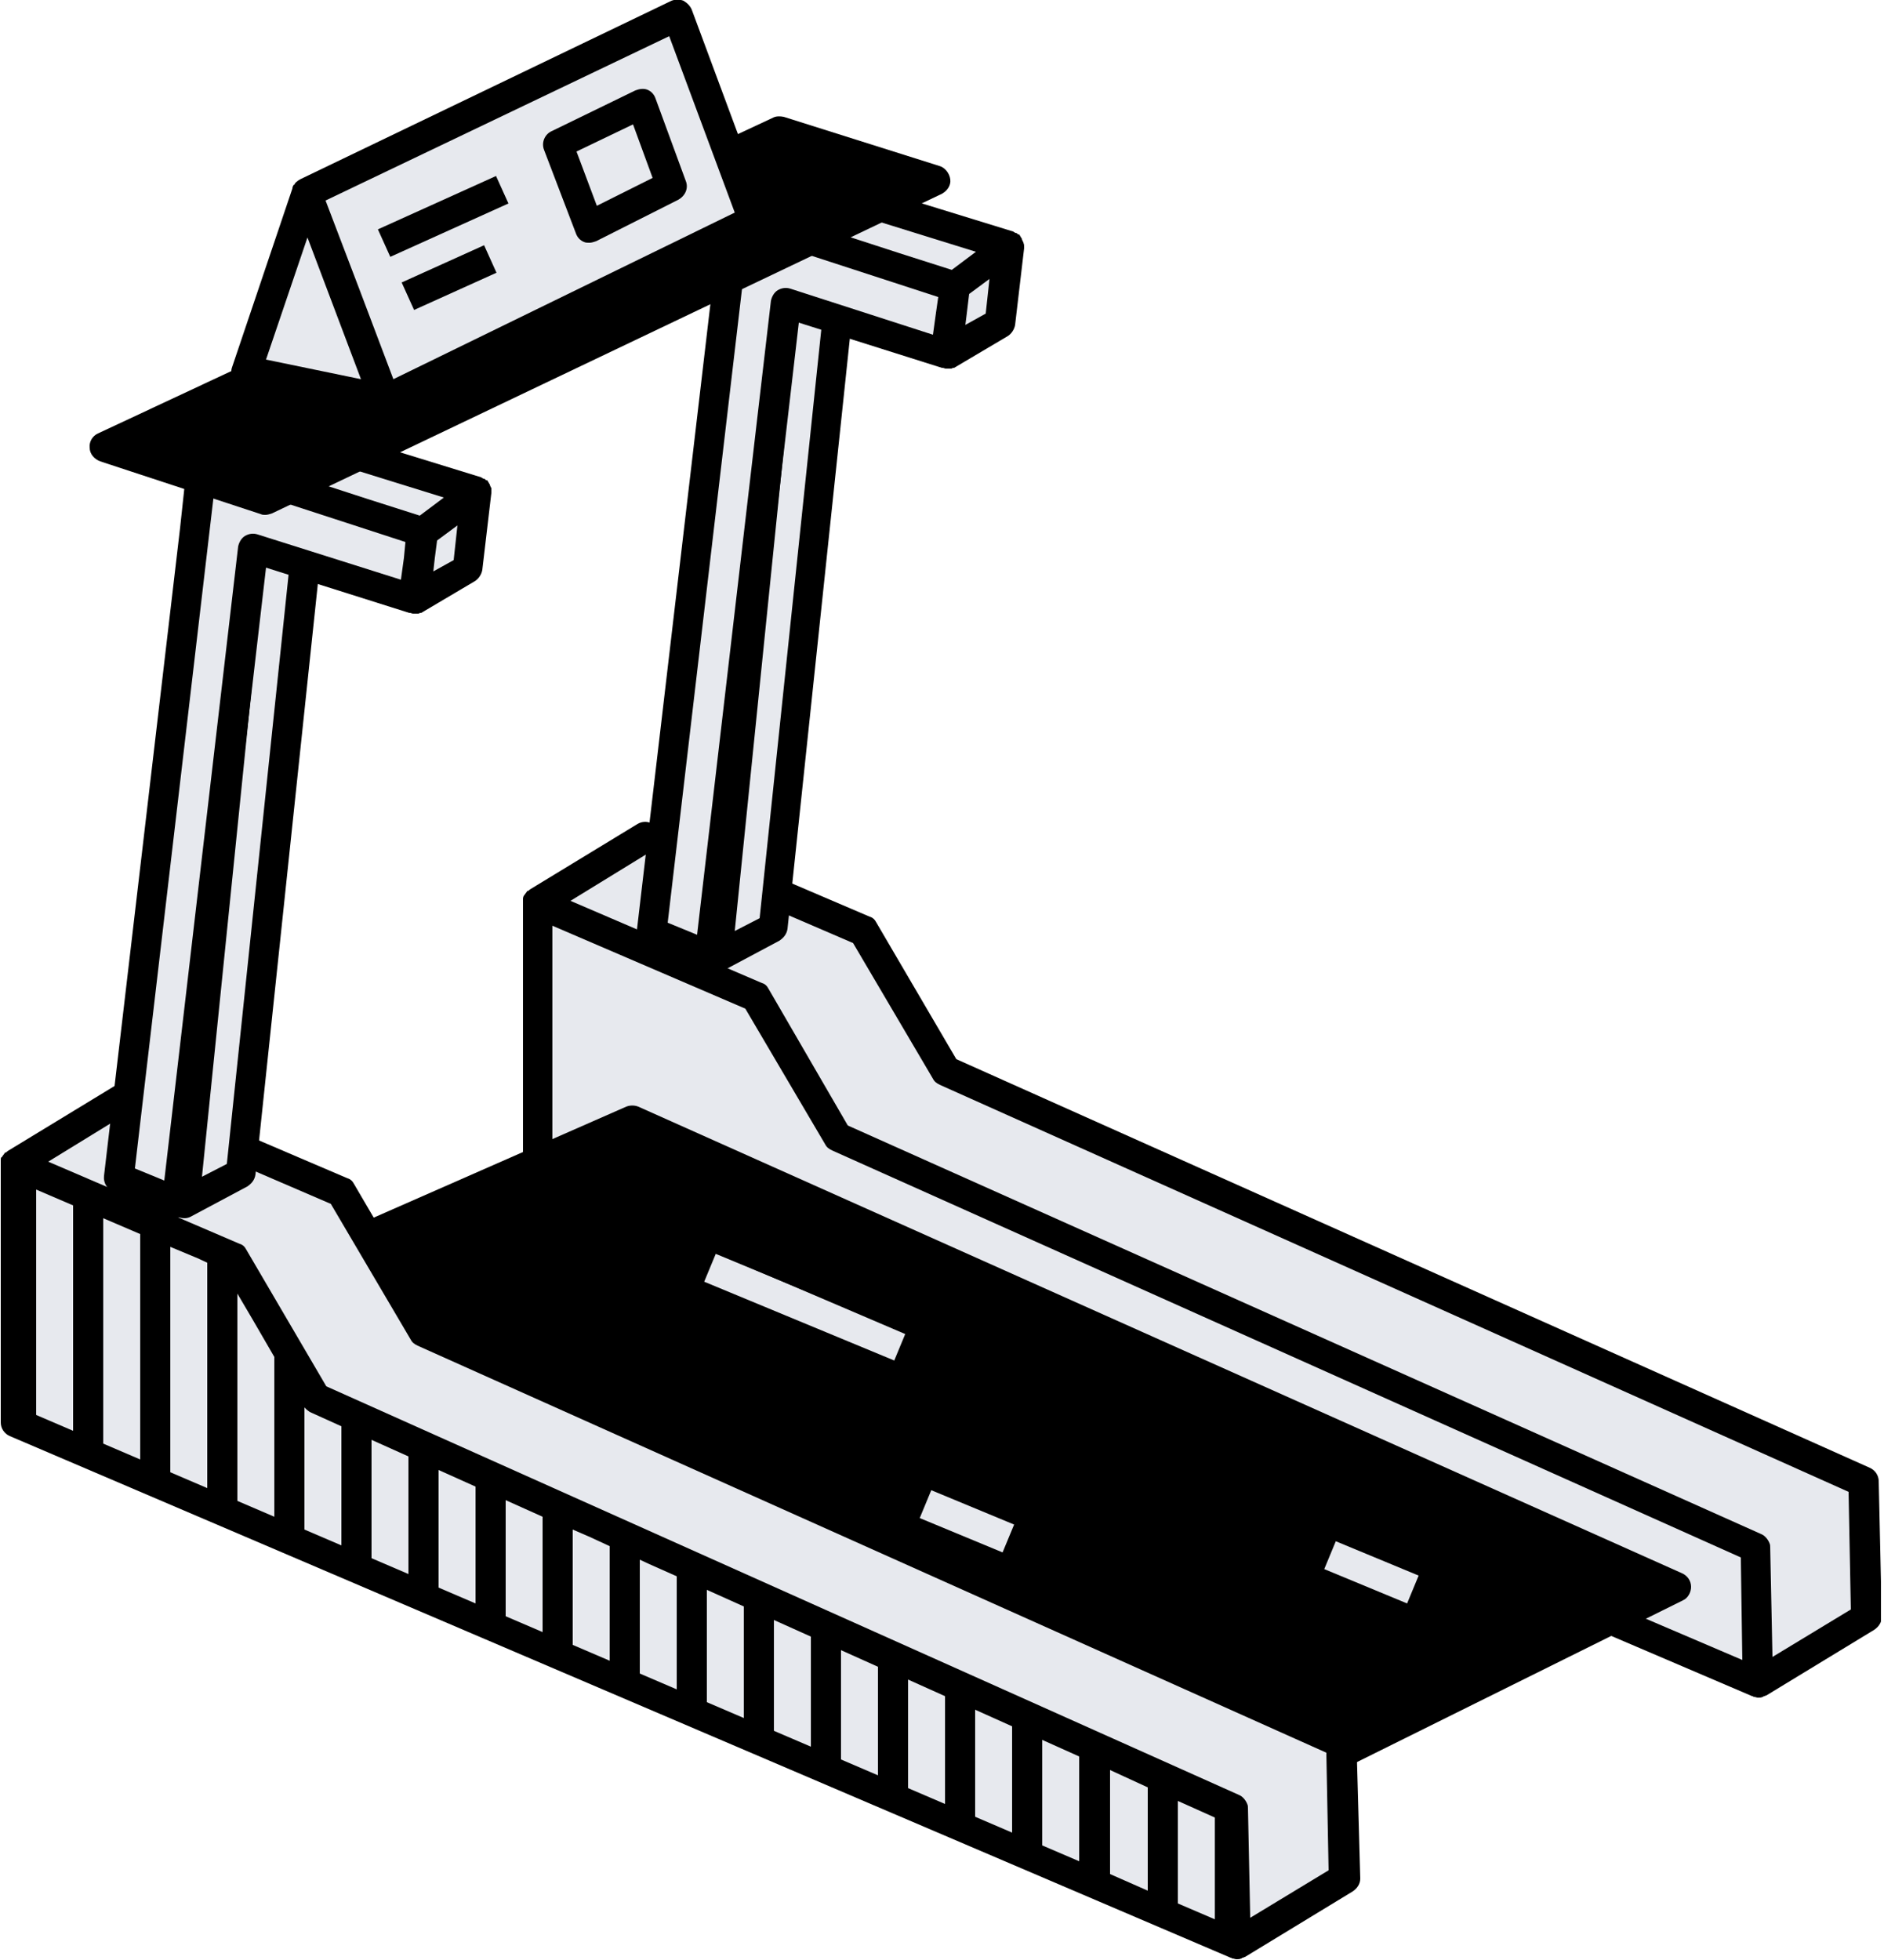 <svg width="250" height="260" viewBox="0 0 250 260" fill="none" xmlns="http://www.w3.org/2000/svg">
<g clip-path="url(#clip0_121_2596)">
<path d="M71.3 119.8L100.3 132.2L111.2 150.8L232.9 205.3L233.2 223.3L71.3 154.1V119.8Z" fill="#E7E9EE"/>
<path d="M223.2 208.7L84.7 146.8C84.2 146.6 83.6 146.6 83.1 146.8L15.5 176.5C14.8 176.8 14.3 177.5 14.3 178.3C14.3 179.1 14.8 179.8 15.5 180.1L159.1 243.3C159.4 243.4 159.6 243.5 159.9 243.5C160.2 243.5 160.5 243.4 160.8 243.3L223.3 212.3C224 212 224.4 211.2 224.4 210.5C224.4 209.7 223.9 209 223.2 208.7Z" fill="black"/>
<path d="M94.977 166.328L93.445 170.023L118.665 180.476L120.196 176.781L94.977 166.328Z" fill="#E7E9EE"/>
<path d="M123.576 197.68L122.045 201.376L133.038 205.932L134.57 202.237L123.576 197.68Z" fill="#E7E9EE"/>
<path d="M177.255 204.451L175.724 208.146L186.717 212.701L188.248 209.006L177.255 204.451Z" fill="#E7E9EE"/>
<path d="M232.9 205.3L233.2 223.3L247.6 214.6L247.3 196.6L125.5 142.1L114.6 123.5L85.6 111.1L71.3 119.8L100.3 132.2L111.2 150.8L232.9 205.3Z" fill="#E7E9EE"/>
<path d="M249.3 196.5C249.3 195.7 248.8 195 248.1 194.7L126.9 140.5L116.3 122.4C116.1 122 115.8 121.7 115.4 121.6L86.4 109.2C85.8 108.9 85.1 109 84.6 109.3L70.3 118C70.2 118.1 70.1 118.2 70 118.2C70 118.2 69.9 118.2 69.9 118.3C69.8 118.4 69.7 118.6 69.6 118.7C69.6 118.7 69.6 118.8 69.5 118.8C69.5 118.9 69.4 119 69.4 119.2C69.4 119.3 69.4 119.3 69.4 119.4C69.4 119.5 69.4 119.6 69.4 119.7V154C69.4 154.8 69.9 155.5 70.6 155.8L232.5 225C232.6 225 232.6 225 232.7 225.1H232.8C232.9 225.1 233.1 225.2 233.3 225.2C233.5 225.2 233.7 225.2 233.9 225.1C234 225.1 234 225 234.1 225C234.2 225 234.3 224.9 234.4 224.9L248.7 216.2C249.3 215.8 249.7 215.2 249.7 214.5L249.3 196.5ZM73.3 122.8L98.9 133.8L109.5 151.8C109.7 152.2 110 152.4 110.4 152.6L231 206.6L231.2 220.2L73.3 152.7V122.8ZM235.2 219.8L234.9 205.3C234.9 205.1 234.9 204.9 234.8 204.7C234.6 204.2 234.2 203.7 233.7 203.5L112.5 149.3L102 131.2C101.8 130.8 101.5 130.5 101.1 130.4L75.7 119.5L85.8 113.3L113.2 125.1L123.8 143.1C124 143.5 124.3 143.7 124.7 143.9L245.3 197.9L245.6 213.5L235.2 219.8Z" fill="black"/>
<path d="M2 154.4L31 166.8L41.9 185.5L163.6 239.9L164 257.9L2 188.7V154.4Z" fill="#E7E9EE"/>
<path d="M163.6 239.9L164 257.9L178.3 249.2L178 231.2L56.2 176.7L45.3 158.1L16.3 145.7L2 154.4L31 166.8L41.9 185.5L163.6 239.9Z" fill="#E7E9EE"/>
<path d="M180 231.2C180 230.4 179.5 229.7 178.8 229.4L57.6 175.2L47 157.1C46.8 156.7 46.5 156.4 46.1 156.3L17.1 143.9C16.5 143.6 15.8 143.7 15.3 144L1 152.7C0.9 152.8 0.8 152.9 0.7 152.9C0.7 152.9 0.6 152.9 0.6 153C0.5 153.1 0.4 153.3 0.3 153.4C0.3 153.4 0.3 153.5 0.2 153.5C0.1 153.6 0.1 153.7 0.1 153.9C0.1 154 0.1 154 0.1 154.1C0.1 154.2 0.1 154.3 0.1 154.4V188.7C0.1 189.5 0.6 190.2 1.3 190.5L163.3 259.7C163.4 259.7 163.4 259.7 163.5 259.8H163.6C163.7 259.8 163.9 259.9 164.1 259.9C164.3 259.9 164.5 259.9 164.7 259.8C164.8 259.8 164.8 259.7 164.9 259.7C165 259.7 165.1 259.6 165.2 259.6L179.5 250.9C180.1 250.5 180.5 249.9 180.5 249.2L180 231.2ZM9.7 189.8L4.8 187.7V157.8L9.7 159.9V189.8ZM18.6 193.6L13.7 191.5V161.6L18.6 163.7V193.6ZM22.6 195.3V165.4L26.2 166.9L27.5 167.5V197.4L22.6 195.3ZM31.5 199.1V171.6L33.5 175L36.4 180V201.2L31.5 199.1ZM40.4 202.9V186.7C40.5 186.8 40.6 186.9 40.7 187C40.8 187.1 41 187.2 41.1 187.3L45.3 189.2V205L40.4 202.9ZM54.2 208.8L49.3 206.7V191L54.2 193.2V208.8ZM58.2 210.6V195L63.1 197.2V212.7L58.2 210.6ZM72 216.5L67.1 214.4V199L72 201.2V216.5ZM80.9 220.3L76 218.2V202.9L78.3 203.9L80.9 205.1V220.3ZM84.9 222V206.9L86.2 207.5L89.8 209.1V224.1L84.9 222ZM98.7 227.9L93.8 225.8V210.9L98.7 213.1V227.9ZM102.7 229.6V214.9L107.6 217.1V231.7L102.7 229.6ZM116.5 235.5L111.6 233.4V218.9L116.5 221.1V235.5ZM120.5 237.2V222.8L125.4 225V239.3L120.5 237.2ZM134.3 243.1L129.4 241V226.8L134.3 229V243.1ZM138.3 244.8V230.8L143.2 233V246.9L138.3 244.8ZM152.3 250.8L147.3 248.6V234.8L152.3 237.1V250.8ZM156.3 252.5V238.9L161.2 241.1V254.6L156.3 252.5ZM165.9 254.4L165.6 239.9C165.6 239.7 165.6 239.5 165.5 239.3C165.3 238.8 164.9 238.3 164.4 238.1L43.3 183.9L32.7 165.8C32.5 165.4 32.2 165.1 31.8 165L6.4 154.1L16.5 147.9L43.9 159.7L54.5 177.7C54.7 178.1 55 178.3 55.4 178.5L176 232.5L176.3 248.1L165.9 254.4Z" fill="black"/>
<path d="M33.2 73L24.5 159.6L32 155.6L41 70.4L33.2 73Z" fill="#E7E9EE"/>
<path d="M24.5 161.6C24.1 161.6 23.7 161.5 23.4 161.3C22.8 160.9 22.5 160.2 22.5 159.4L31.3 72.8C31.4 72 31.9 71.4 32.6 71.1L40.3 68.5C40.9 68.3 41.7 68.4 42.2 68.8C42.7 69.2 43 69.9 42.9 70.6L33.9 155.8C33.8 156.5 33.4 157 32.8 157.4L25.3 161.4C25.1 161.5 24.8 161.6 24.5 161.6ZM35.1 74.5L26.8 156.1L30.1 154.4L38.6 73.3L35.1 74.5Z" fill="black"/>
<path d="M56.1 70.5L26.9 61.1L25.9 70.4L15.8 156.4L23.5 159.6L33.6 72.8L55 79.6L56.1 70.5Z" fill="#E7E9EE"/>
<path d="M26.9 61.1L36.9 57.1L63.2 65.2L56.1 70.5L26.9 61.1Z" fill="#E7E9EE"/>
<path d="M55 79.6L62 75.4L63.2 65.2L56.1 70.5L55 79.6Z" fill="#E7E9EE"/>
<path d="M65.2 64.8C65.2 64.7 65.2 64.7 65.1 64.6C65.1 64.5 65 64.4 65 64.3C65 64.2 64.9 64.2 64.9 64.1C64.8 64 64.8 63.9 64.7 63.8C64.7 63.7 64.6 63.7 64.5 63.7C64.4 63.6 64.3 63.5 64.2 63.5C64.1 63.5 64.1 63.5 64 63.4C63.9 63.4 63.9 63.3 63.8 63.3L37.5 55.2C37 55 36.6 55 36.1 55.2L26.1 59.2C26.1 59.2 26.1 59.2 26 59.2C25.9 59.2 25.8 59.3 25.7 59.3L25.6 59.4L25.5 59.5C25.4 59.6 25.3 59.7 25.2 59.8C25.2 59.8 25.2 59.8 25.1 59.9C25 60.1 24.9 60.2 24.9 60.4V60.5C24.9 60.6 24.9 60.6 24.9 60.7L23.9 70L13.8 156C13.7 156.9 14.2 157.7 15 158.1L22.7 161.3C22.9 161.4 23.2 161.5 23.5 161.5C23.9 161.5 24.2 161.4 24.5 161.2C25 160.9 25.4 160.3 25.5 159.7L35.3 75.3L54.3 81.3H54.4C54.5 81.3 54.7 81.4 54.8 81.4C54.8 81.4 54.8 81.4 54.9 81.4H55C55.1 81.4 55.2 81.4 55.3 81.4C55.4 81.4 55.4 81.4 55.5 81.4C55.6 81.4 55.7 81.3 55.8 81.3H55.9L63 77.1C63.5 76.8 63.9 76.2 64 75.6L65.2 65.4C65.2 65.2 65.2 65 65.2 64.8ZM37 59.2L58.9 66L55.7 68.4L48.8 66.2L32.8 61L37 59.2ZM34.2 70.9C33.6 70.7 33 70.8 32.5 71.1C32 71.4 31.7 72 31.6 72.5L21.8 156.6L17.9 155L27.8 70.5L28.6 63.7L53.8 71.9L53.6 74L53.2 76.9L34.2 70.9ZM57.5 75.8L57.7 74L58 71.7L60.7 69.7L60.2 74.3L57.5 75.8Z" fill="black"/>
<path d="M103.9 40.4L95.1 127L102.6 123L111.6 37.8L103.9 40.4Z" fill="#E7E9EE"/>
<path d="M95.1 129C94.7 129 94.3 128.9 94 128.7C93.4 128.3 93.1 127.6 93.1 126.8L101.9 40.2C102 39.4 102.5 38.8 103.2 38.5L110.9 35.9C111.5 35.7 112.3 35.8 112.8 36.2C113.3 36.6 113.6 37.3 113.5 38L104.5 123.2C104.4 123.9 104 124.4 103.4 124.8L95.9 128.8C95.8 128.9 95.4 129 95.1 129ZM105.8 41.9L97.5 123.5L100.8 121.8L109.3 40.7L105.8 41.9Z" fill="black"/>
<path d="M126.7 37.9L97.6 28.5L96.5 37.8L86.5 123.7L94.2 127L104.3 40.2L125.6 46.9L126.7 37.9Z" fill="#E7E9EE"/>
<path d="M97.6 28.5L107.5 24.4L133.9 32.6L126.7 37.9L97.6 28.5Z" fill="#E7E9EE"/>
<path d="M125.6 46.9L132.7 42.7L133.9 32.6L126.7 37.9L125.6 46.9Z" fill="#E7E9EE"/>
<path d="M135.8 32.2C135.8 32.1 135.8 32.1 135.7 32C135.7 31.9 135.6 31.8 135.6 31.7C135.6 31.6 135.5 31.6 135.5 31.5C135.4 31.4 135.4 31.3 135.3 31.2C135.3 31.1 135.2 31.1 135.1 31.1C135 31 134.9 30.9 134.8 30.9C134.7 30.9 134.7 30.9 134.6 30.8C134.5 30.8 134.5 30.7 134.4 30.7L108.1 22.6C107.7 22.5 107.2 22.5 106.8 22.7L96.8 26.7C96.8 26.7 96.8 26.7 96.7 26.7C96.6 26.7 96.5 26.8 96.4 26.8L96.3 26.9L96.2 27C96.1 27.1 96 27.2 95.9 27.3C95.9 27.3 95.9 27.3 95.8 27.4C95.7 27.6 95.6 27.7 95.6 27.9V28C95.6 28.1 95.6 28.1 95.6 28.2L94.6 37.5L84.5 123.5C84.4 124.4 84.9 125.2 85.7 125.6L93.4 128.8C93.6 128.9 93.9 129 94.2 129C94.6 129 94.9 128.9 95.2 128.7C95.7 128.4 96.1 127.8 96.2 127.2L106 42.8L125 48.8H125.1C125.2 48.8 125.4 48.9 125.5 48.9C125.5 48.9 125.5 48.9 125.6 48.9H125.7C125.8 48.9 125.9 48.9 126 48.9C126.1 48.9 126.1 48.9 126.2 48.9C126.3 48.9 126.4 48.8 126.5 48.8H126.6L133.7 44.6C134.2 44.3 134.6 43.7 134.7 43.1L135.9 32.9C135.9 32.6 135.9 32.4 135.8 32.2ZM107.6 26.6L129.5 33.4L126.3 35.8L119.4 33.6L103.4 28.4L107.6 26.6ZM104.9 38.3C104.3 38.1 103.7 38.2 103.2 38.5C102.7 38.8 102.4 39.4 102.3 39.9L92.5 124L88.6 122.4L98.5 38L99.3 31.2L124.5 39.4L124.2 41.5L123.8 44.4L104.9 38.3ZM128.1 43.1L128.3 41.5L128.6 39L131.3 37L130.8 41.6L128.1 43.1Z" fill="black"/>
<path d="M124.6 22L104 15.5C103.5 15.4 103 15.4 102.6 15.6L13 57.5C12.3 57.8 11.8 58.6 11.9 59.4C11.9 60.2 12.5 60.9 13.3 61.2L34.6 68.2C34.8 68.3 35 68.3 35.2 68.3C35.5 68.3 35.8 68.2 36.1 68.1L125 25.7C125.7 25.3 126.2 24.6 126.1 23.8C126 23 125.4 22.2 124.6 22Z" fill="black"/>
<path d="M40.7 25.6L90 2L100 29.2L51.1 53L40.7 25.6Z" fill="#E7E9EE"/>
<path d="M78.2 32.2C78 32.2 77.7 32.2 77.5 32.1C77 31.9 76.6 31.5 76.4 30.9L72.2 19.9C71.8 18.9 72.3 17.8 73.2 17.4L84.3 12C84.8 11.8 85.4 11.7 85.9 11.9C86.4 12.1 86.8 12.5 87 13.1L91 24C91.4 25 90.9 26 90 26.5L79.1 32C78.8 32.1 78.5 32.2 78.2 32.2ZM76.5 20.1L79.2 27.3L86.6 23.6L84 16.5L76.5 20.1Z" fill="black"/>
<path d="M65.821 23.346L50.145 30.426L51.791 34.071L67.467 26.992L65.821 23.346Z" fill="black"/>
<path d="M64.237 32.532L53.3 37.471L54.947 41.117L65.883 36.178L64.237 32.532Z" fill="black"/>
<path d="M51.1 53L32.7 49.3L40.7 25.6L51.1 53Z" fill="#E7E9EE"/>
<path d="M101.9 28.5L91.8 1.3C91.6 0.8 91.2 0.4 90.7 0.1C90.2 -0.1 89.6 -0.1 89.1 0.1L39.8 23.8C39.7 23.9 39.6 23.9 39.5 24C39.4 24.1 39.2 24.2 39.1 24.4C39.1 24.4 39.1 24.5 39 24.5C38.9 24.6 38.8 24.8 38.8 25L30.8 48.7C30.6 49.2 30.7 49.8 31 50.3C31.3 50.8 31.8 51.1 32.3 51.3L50.7 55C50.8 55 51 55 51.1 55C51.2 55 51.4 55 51.5 55H51.6C51.7 55 51.8 54.9 51.9 54.9L100.9 31C101.8 30.5 102.3 29.5 101.9 28.5ZM40.8 31.5L47.9 50.3L35.3 47.7L40.8 31.5ZM52.2 50.3L47.7 38.4L43.2 26.6L88.8 4.8L97.5 28.2L52.2 50.3Z" fill="black"/>
</g>
<defs>
<clipPath id="clip0_121_2596">
<rect width="249.6" height="259.9" fill="white"/>
</clipPath>
</defs>
</svg>
